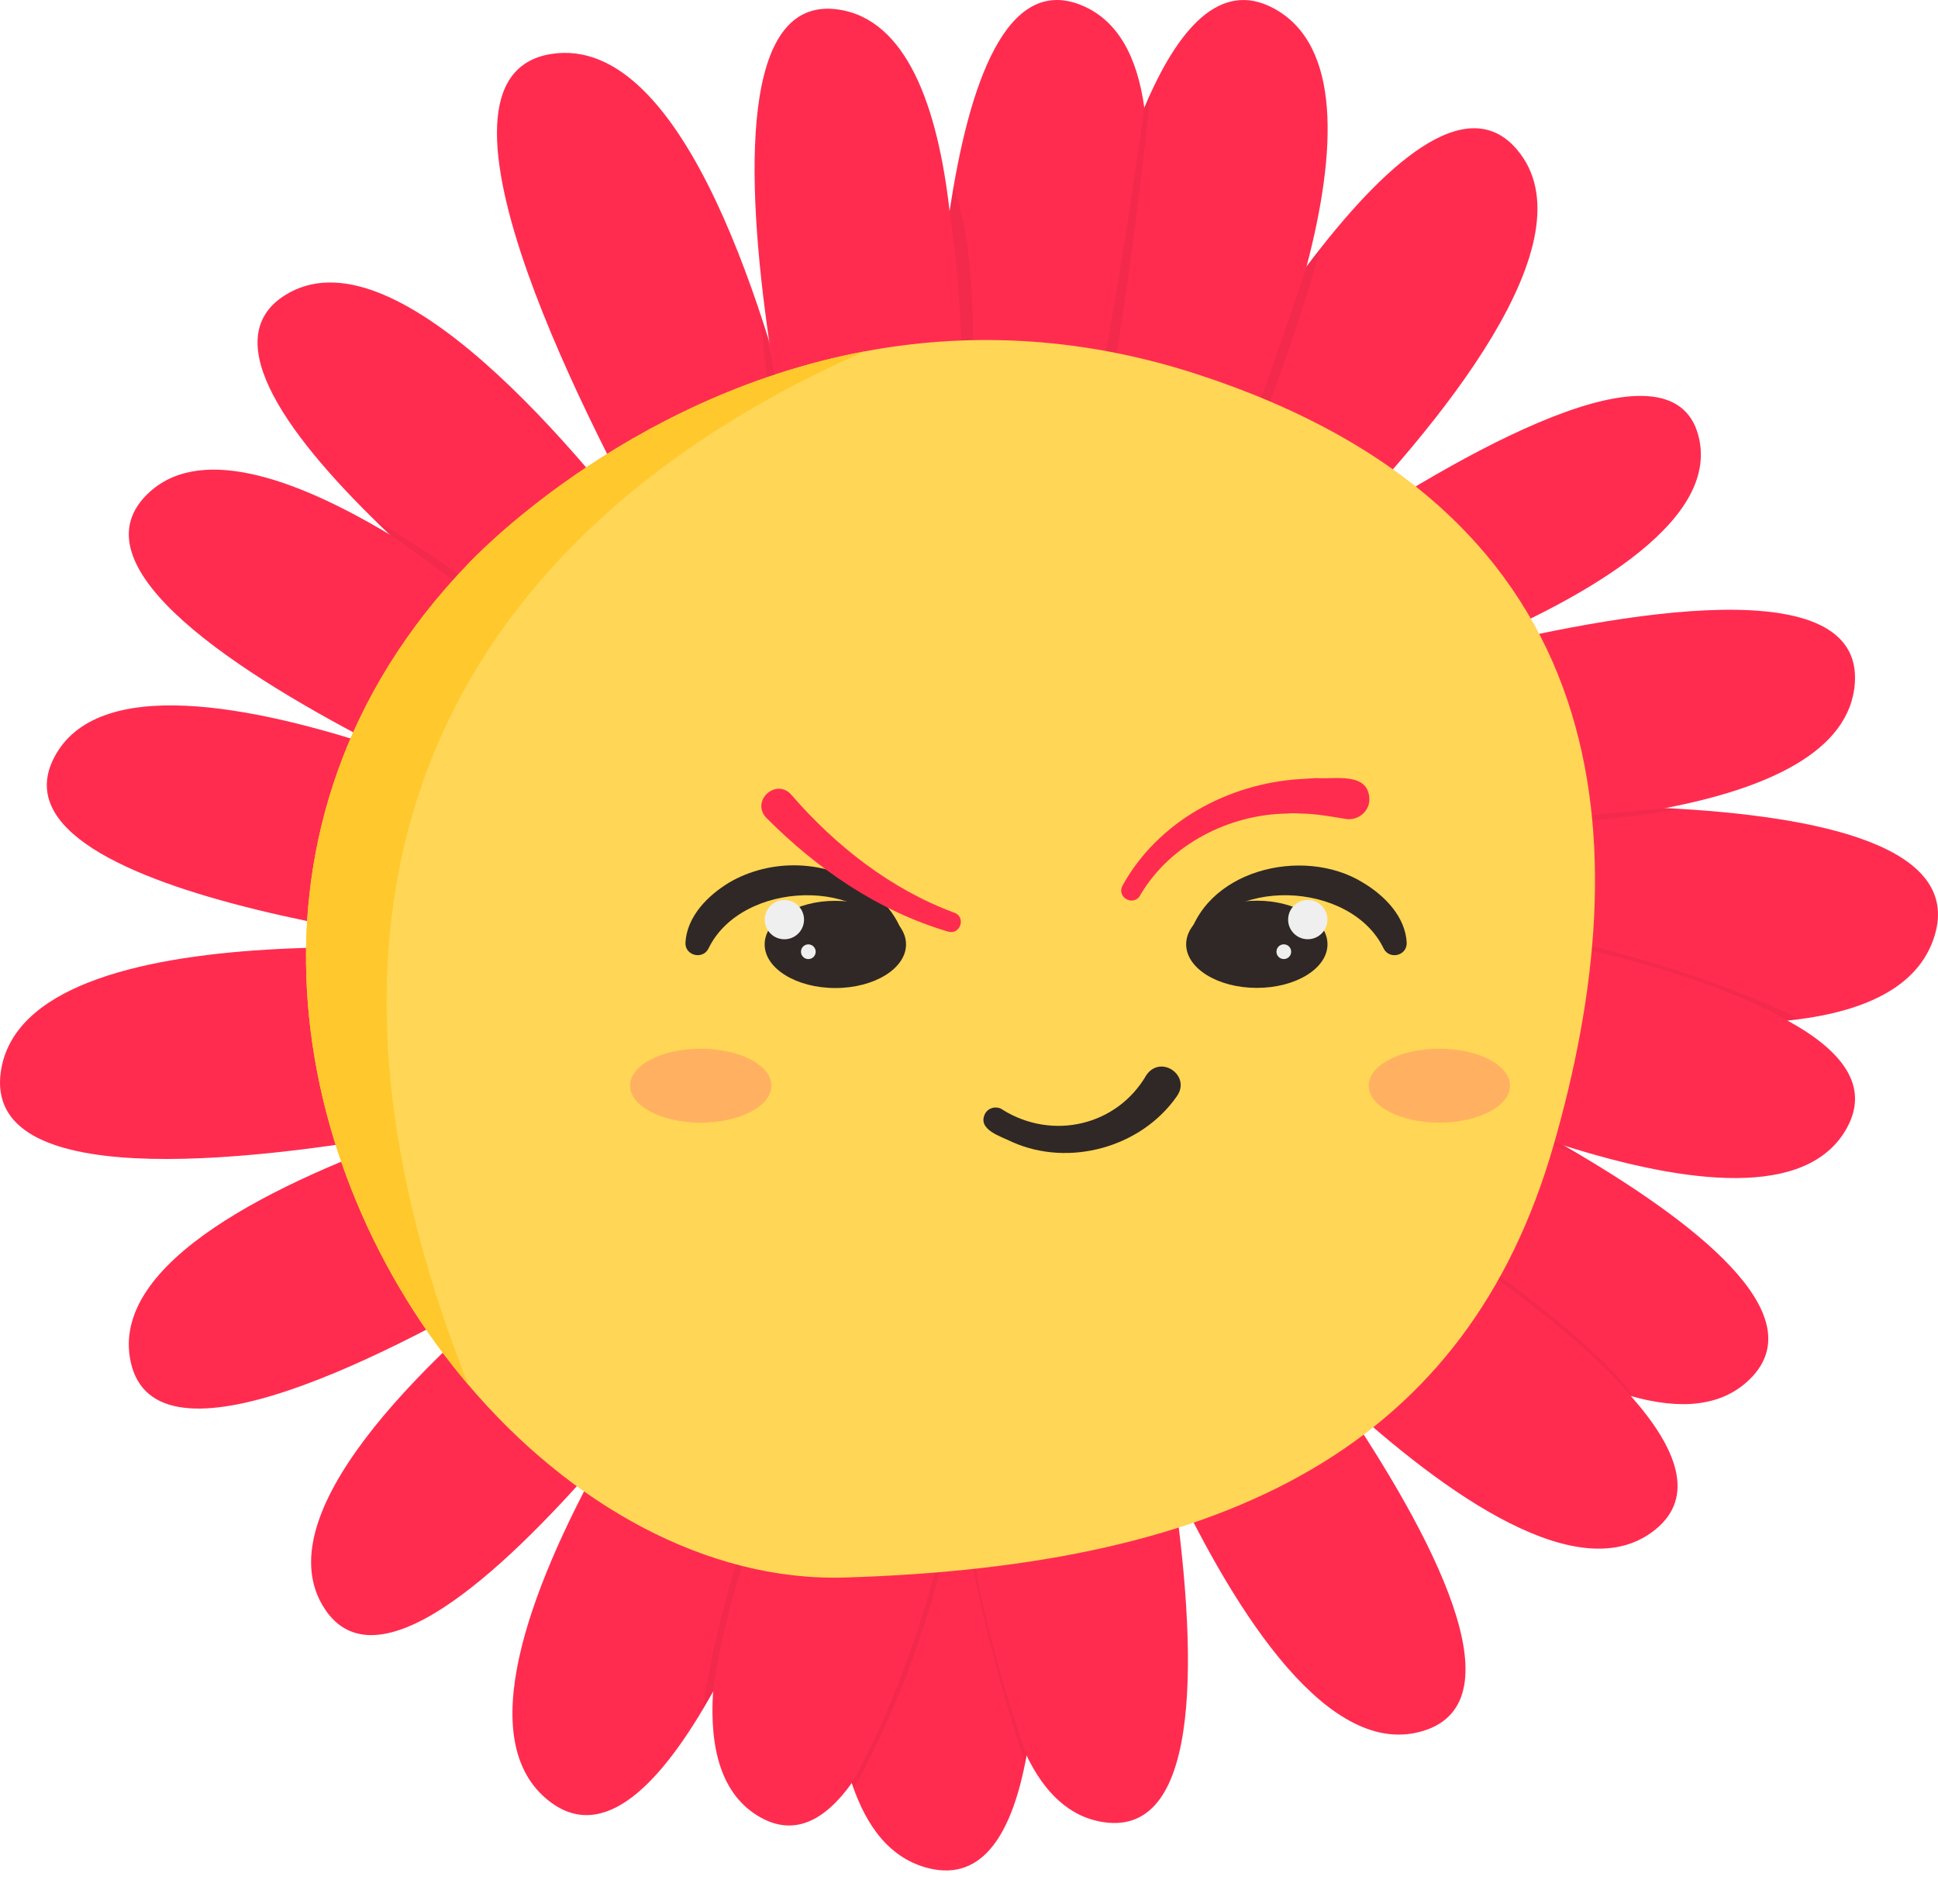 <svg width="57" height="56" viewBox="0 0 57 56" fill="none" xmlns="http://www.w3.org/2000/svg">
<path d="M30.971 16.997H30.969C30.887 16.979 30.805 16.961 30.723 16.945C29.65 16.73 28.634 16.687 27.684 16.763C27.577 16.77 27.47 16.781 27.364 16.793C27.338 15.28 27.313 10.345 27.93 6.213C28.498 2.417 29.61 -0.699 31.765 0.137C32.887 0.572 33.452 1.691 33.656 3.165C34.27 7.574 31.646 15.144 30.971 16.997Z" fill="#FF2C50"/>
<path d="M38.876 16.059H38.874C37.297 17.665 35.966 18.84 35.662 19.104C35.655 19.111 35.648 19.119 35.642 19.123C35.217 18.792 34.741 18.482 34.208 18.199H34.205C33.874 18.022 33.525 17.855 33.151 17.7L32.64 17.394C32.64 17.394 35.409 11.848 38.429 7.834C40.706 4.81 43.125 2.654 44.612 4.393C46.883 7.047 42.299 12.569 38.876 16.059Z" fill="#FF2C50"/>
<path d="M38.429 7.834C37.129 12.782 34.236 18.203 34.236 18.203L34.208 18.198H34.205C33.874 18.021 33.525 17.854 33.151 17.699C32.802 17.554 32.434 17.417 32.047 17.292C31.681 17.174 31.324 17.076 30.97 16.997H30.969C30.887 16.979 30.805 16.961 30.723 16.945C30.963 14.736 31.862 7.428 33.656 3.166C34.64 0.827 35.895 -0.596 37.457 0.243C39.46 1.317 39.314 4.467 38.429 7.834Z" fill="#FF2C50"/>
<path d="M42.618 19.257C40.366 20.166 38.262 20.797 37.409 21.041C37.36 20.963 37.309 20.887 37.257 20.813C36.847 20.227 36.339 19.68 35.715 19.182H35.713L35.663 19.103L35.326 18.591C35.326 18.591 36.83 17.431 38.874 16.06H38.876C42.942 13.329 49.151 9.764 49.953 12.814C50.633 15.401 46.418 17.726 42.618 19.257Z" fill="#FF2C50"/>
<path d="M54.554 20.095C54.409 22.107 51.965 23.194 48.983 23.765H48.98C45.152 24.501 40.444 24.39 38.578 24.307C38.567 24.224 38.554 24.14 38.541 24.057C38.368 22.989 38.01 21.97 37.409 21.04C37.36 20.962 37.309 20.887 37.257 20.812C38.065 20.547 40.156 19.882 42.618 19.256C47.865 17.927 54.792 16.782 54.554 20.095Z" fill="#FF2C50"/>
<path d="M54.321 33.172C53.162 35.281 49.58 34.823 46.002 33.692C46 33.692 45.999 33.691 45.999 33.691C42.635 32.623 39.274 30.96 37.932 30.265C37.949 30.215 37.964 30.164 37.979 30.112C38.008 30.008 38.038 29.903 38.066 29.797C38.224 29.218 38.357 28.632 38.459 28.045C38.539 27.574 38.599 27.103 38.633 26.635C41.015 26.919 48.857 27.987 52.573 30.015C54.168 30.887 55.002 31.933 54.321 33.172Z" fill="#FF2C50"/>
<path d="M56.901 27.517C56.429 29.071 54.751 29.79 52.573 30.016C47.735 30.522 40.438 28.602 38.459 28.046C38.539 27.575 38.599 27.104 38.633 26.636C38.693 25.848 38.681 25.067 38.578 24.308C38.567 24.224 38.554 24.141 38.541 24.058C40.256 23.905 44.82 23.558 48.98 23.765H48.983C53.585 23.998 57.694 24.909 56.901 27.517Z" fill="#FF2C50"/>
<path d="M51.48 40.547C50.634 41.392 49.388 41.461 47.968 41.058C43.833 39.888 38.207 34.737 36.546 33.153C36.584 33.102 36.619 33.05 36.655 32.996C37.193 32.211 37.619 31.305 37.932 30.266C37.949 30.215 37.964 30.165 37.979 30.112C38.008 30.008 38.038 29.904 38.066 29.798C39.307 30.323 42.812 31.855 45.999 33.691C45.999 33.691 46 33.692 46.002 33.692C49.923 35.953 53.358 38.673 51.48 40.547Z" fill="#FF2C50"/>
<path d="M41.878 50.9C39.122 51.768 36.394 47.55 34.479 43.508C34.479 43.506 34.477 43.506 34.477 43.506C32.862 40.1 31.82 36.82 31.82 36.82L32.914 36.023C32.933 36.014 32.954 36.005 32.974 35.996C33.479 35.771 33.95 35.516 34.387 35.225H34.388C34.513 35.143 34.633 35.058 34.752 34.969C35.318 35.647 37.411 38.188 39.359 41.056C42.171 45.196 44.683 50.016 41.878 50.9Z" fill="#FF2C50"/>
<path d="M48.683 44.988C46.495 46.754 42.574 44.025 39.359 41.056C36.485 38.401 34.176 35.556 34.176 35.556L34.387 35.225H34.388C34.513 35.143 34.633 35.058 34.752 34.969C35.443 34.461 36.041 33.857 36.546 33.154C36.584 33.103 36.619 33.051 36.655 32.997C38.688 34.13 45.125 37.852 47.968 41.059C49.336 42.603 49.872 44.028 48.683 44.988Z" fill="#FF2C50"/>
<path d="M32.464 53.591C31.446 53.44 30.713 52.71 30.194 51.631C28.292 47.686 29.24 39.066 29.505 36.989C29.562 36.98 29.619 36.971 29.675 36.96C30.875 36.752 31.956 36.443 32.914 36.023C32.933 36.014 32.954 36.005 32.974 35.996C33.109 36.527 33.941 39.871 34.477 43.507C34.477 43.507 34.479 43.507 34.479 43.508C35.215 48.493 35.399 54.025 32.464 53.591Z" fill="#FF2C50"/>
<path d="M30.194 51.63C29.785 53.884 28.928 55.345 27.314 54.945C26.197 54.669 25.483 53.741 25.052 52.44C23.606 48.065 25.377 39.476 25.867 37.289H25.869C25.98 37.292 26.092 37.292 26.204 37.289C26.726 37.274 27.231 37.246 27.72 37.206H27.721C28.343 37.155 28.936 37.082 29.505 36.988C29.562 36.979 29.619 36.97 29.675 36.96C29.972 39 31.035 46.994 30.194 51.63Z" fill="#FF2C50"/>
<path d="M25.685 37.283C25.286 38.726 23.354 45.458 20.973 49.748C19.455 52.478 17.758 54.217 16.155 52.973C13.896 51.217 15.543 46.795 17.703 42.878C19.448 39.709 21.53 36.873 22.15 36.049C22.327 36.165 22.508 36.274 22.691 36.374C23.591 36.873 24.548 37.189 25.518 37.271C25.574 37.277 25.63 37.28 25.685 37.283Z" fill="#FF2C50"/>
<path d="M29.078 37.47C29.078 37.47 27.76 48.64 25.052 52.439C24.268 53.537 23.369 54.02 22.353 53.442C21.217 52.795 20.864 51.428 20.973 49.746C21.253 45.423 24.579 39.004 25.518 37.269C25.574 37.275 25.63 37.278 25.685 37.281C25.745 37.286 25.806 37.287 25.867 37.288H25.869C25.98 37.291 26.092 37.291 26.204 37.288C26.726 37.274 27.231 37.245 27.72 37.205H27.721L29.078 37.47Z" fill="#FF2C50"/>
<path d="M22.691 36.373C22.157 37.152 20.086 40.123 17.703 42.877C14.634 46.421 11.048 49.608 9.547 47.312C7.764 44.584 12.347 40.109 16.044 37.13C16.044 37.128 16.047 37.128 16.048 37.127C17.91 35.626 19.548 34.505 20.029 34.182C20.089 34.25 20.147 34.316 20.208 34.381C20.797 35.031 21.451 35.595 22.148 36.048C22.326 36.164 22.506 36.273 22.69 36.373H22.691Z" fill="#FF2C50"/>
<path d="M17.498 24.835C17.227 25.98 17.187 27.141 17.337 28.274C14.394 28.014 -0.564 26.478 1.588 22.288C2.838 19.852 7.38 20.709 11.42 22.075C14.003 22.948 16.381 24.03 17.559 24.594C17.537 24.674 17.518 24.755 17.498 24.835Z" fill="#FF2C50"/>
<path d="M19.023 21.543C18.981 21.6 18.941 21.656 18.902 21.715C18.26 22.637 17.822 23.607 17.559 24.594C17.537 24.674 17.518 24.755 17.498 24.835C16.412 24.394 13.956 23.366 11.42 22.075C6.949 19.802 2.224 16.711 4.286 14.581C5.779 13.039 8.621 14.021 11.45 15.714C11.45 15.714 11.452 15.715 11.453 15.715C14.643 17.623 17.816 20.433 19.023 21.543Z" fill="#FF2C50"/>
<path d="M21.372 19.219C21.309 19.263 21.25 19.308 21.192 19.353C20.385 19.968 19.943 20.448 19.943 20.448C19.601 20.803 19.294 21.168 19.023 21.542C18.981 21.599 18.941 21.656 18.902 21.714C17.643 20.824 14.212 18.333 11.453 15.715L11.45 15.713C8.514 12.925 6.341 9.993 8.362 8.695C11.547 6.647 17.027 13.212 19.797 16.974C19.798 16.974 19.8 16.979 19.801 16.98C20.57 18.026 21.131 18.854 21.372 19.219Z" fill="#FF2C50"/>
<path d="M24.411 17.53C24.322 17.564 24.232 17.601 24.144 17.639C23.009 18.114 22.071 18.703 21.372 19.218C21.309 19.263 21.25 19.308 21.192 19.353C21.028 19.084 20.496 18.208 19.801 16.98C19.8 16.978 19.798 16.975 19.797 16.974C18.494 14.673 16.624 11.134 15.522 8.028C14.355 4.734 14.054 1.925 16.215 1.587C18.193 1.277 19.812 3.266 21.073 5.948C21.67 7.216 22.187 8.639 22.626 10.048C23.666 13.388 24.259 16.642 24.411 17.53Z" fill="#FF2C50"/>
<path d="M20.235 34.426C20.235 34.426 18.448 35.68 16.048 37.127C16.047 37.128 16.045 37.128 16.044 37.13C11.429 39.914 4.563 43.408 3.843 40.048C3.214 37.119 8.132 34.747 12.441 33.253C15.16 32.313 17.636 31.722 18.323 31.564C18.378 31.685 18.437 31.806 18.5 31.924C18.904 32.705 19.393 33.434 19.947 34.086C19.974 34.118 20.002 34.15 20.029 34.182C20.089 34.25 20.147 34.316 20.208 34.381L20.233 34.426H20.235Z" fill="#FF2C50"/>
<path d="M18.5 31.924C18.129 32.021 15.556 32.687 12.441 33.253C6.86 34.27 -0.462 34.972 0.023 31.526C0.719 26.588 14.425 27.949 17.34 28.294C17.491 29.432 17.832 30.539 18.323 31.564C18.378 31.685 18.437 31.806 18.5 31.924Z" fill="#FF2C50"/>
<path d="M27.684 16.763C27.577 16.771 27.469 16.781 27.364 16.793C27.082 16.824 26.808 16.865 26.539 16.915C25.775 17.058 25.062 17.274 24.411 17.531C24.322 17.565 24.232 17.602 24.144 17.64C23.897 16.654 23.12 13.445 22.625 10.049C21.912 5.153 21.779 -0.137 24.652 0.279C26.675 0.571 27.581 3.147 27.93 6.212C28.389 10.248 27.882 15.13 27.684 16.763Z" fill="#FF2C50"/>
<path opacity="0.05" d="M27.93 6.212L28.046 5.487C28.046 5.487 29.341 8.344 28.046 16.74L27.684 16.762C27.684 16.762 28.879 12.808 27.93 6.212Z" fill="black"/>
<path opacity="0.05" d="M24.144 17.64L23.886 17.751C23.886 17.751 22.924 15.457 22.365 9.236L22.697 10.524C22.697 10.524 23.564 15.52 24.144 17.64Z" fill="black"/>
<path opacity="0.05" d="M38.833 7.315C38.833 7.315 37.661 11.869 34.583 18.407C34.369 18.281 34.229 18.203 34.229 18.203C34.229 18.203 35.555 16.512 38.429 7.834L38.833 7.315Z" fill="black"/>
<path opacity="0.05" d="M33.656 3.165L33.841 2.745C33.841 2.745 32.94 12.046 31.418 17.119L30.971 16.997C30.971 16.997 32.194 13.768 33.658 3.165H33.656Z" fill="black"/>
<path opacity="0.05" d="M19.797 16.974L19.491 16.561C19.491 16.561 19.899 17.69 21.067 19.466L21.297 19.274C21.297 19.274 20.531 18.453 19.797 16.974Z" fill="black"/>
<path opacity="0.05" d="M11.453 15.715L10.995 15.273C10.995 15.273 14.48 17.199 19.069 21.451L18.904 21.714C18.904 21.714 14.552 17.818 11.454 15.715H11.453Z" fill="black"/>
<path opacity="0.05" d="M11.42 22.075L10.659 21.826C10.659 21.826 11.562 22.682 17.455 25.026L17.498 24.835C17.498 24.835 13.502 23.19 11.42 22.075Z" fill="black"/>
<path opacity="0.05" d="M14.656 28.036C14.656 28.036 16.728 28.214 17.339 28.273L17.363 28.448C17.363 28.448 15.614 28.409 14.111 27.996L14.656 28.035V28.036Z" fill="black"/>
<path opacity="0.05" d="M12.338 33.273C12.338 33.273 15.617 32.788 18.501 31.924L18.61 32.127C18.61 32.127 15.982 33.285 11.65 33.536L12.338 33.273Z" fill="black"/>
<path opacity="0.05" d="M20.209 34.383C20.209 34.383 17.951 35.513 16.044 37.13L15.227 37.616C15.227 37.616 16.85 36.132 19.986 34.133C20.248 34.429 20.209 34.383 20.209 34.383Z" fill="black"/>
<path opacity="0.05" d="M17.703 42.876C17.703 42.876 22.166 37.499 22.691 36.372L23.053 36.561C23.053 36.561 19.464 41.395 17.363 43.505L17.703 42.876Z" fill="black"/>
<path opacity="0.05" d="M25.685 37.281C25.685 37.281 21.679 44.306 20.973 49.746C20.733 50.172 20.669 50.275 20.669 50.275C20.669 50.275 21.408 44.151 25.428 37.262L25.685 37.283V37.281Z" fill="black"/>
<path opacity="0.05" d="M25.052 52.439C25.052 52.439 28.702 46.386 28.727 37.101C28.918 37.076 28.873 37.082 28.873 37.082C28.873 37.082 29.136 45.346 25.104 52.615C25.055 52.475 25.052 52.439 25.052 52.439Z" fill="black"/>
<path opacity="0.05" d="M30.194 51.63C30.194 51.63 28.317 46.526 28.383 42.871L28.292 43.388C28.292 43.388 28.125 45.52 30.148 51.875L30.194 51.63Z" fill="black"/>
<path opacity="0.05" d="M32.974 35.996C32.974 35.996 33.777 39.095 34.477 43.507L34.582 43.723C34.582 43.723 34.176 40.244 33.111 35.934L32.974 35.996Z" fill="black"/>
<path opacity="0.05" d="M39.359 41.056C39.359 41.056 35.606 37.43 34.386 35.226L34.245 35.322C34.245 35.322 35.473 37.458 39.895 41.861L39.359 41.056Z" fill="black"/>
<path opacity="0.05" d="M36.655 32.996C36.655 32.996 44.941 37.47 47.968 41.058C48.249 41.132 45.896 38.043 36.783 32.804L36.655 32.996Z" fill="black"/>
<path opacity="0.05" d="M46.002 33.692C46.002 33.692 41.9 32.095 38.066 29.798L38.007 30.012C38.007 30.012 41.572 32.169 46.531 34.002L46.002 33.692Z" fill="black"/>
<path opacity="0.05" d="M38.633 26.635C38.633 26.635 48.047 27.433 52.573 30.016L52.925 29.974C52.925 29.974 48.222 27.407 38.649 26.379L38.633 26.635Z" fill="black"/>
<path opacity="0.05" d="M38.876 16.058C38.876 16.058 37.7 17.933 35.765 19.224C35.946 19.376 35.874 19.311 35.874 19.311C35.874 19.311 38.099 17.602 39.324 15.76L38.876 16.058Z" fill="black"/>
<path opacity="0.05" d="M43.323 18.964C43.323 18.964 39.776 19.88 37.606 21.363C37.674 21.483 37.673 21.48 37.673 21.48C37.673 21.48 40.497 19.803 42.618 19.255L43.323 18.963V18.964Z" fill="black"/>
<path opacity="0.05" d="M38.578 24.307C38.578 24.307 41.63 24.499 48.98 23.765L49.398 23.788C49.398 23.788 46.413 24.423 38.611 24.577L38.578 24.307Z" fill="black"/>
<path d="M45.69 33.693C43.152 42.499 36.182 46.055 24.848 46.395C20.788 46.517 16.754 44.24 13.773 40.726C8.431 34.429 6.466 24.161 13.765 16.587C13.765 16.587 18.293 11.672 25.442 10.332C28.31 9.796 31.599 9.836 35.19 10.999C47.724 15.065 48.23 24.886 45.69 33.693Z" fill="#FFD655"/>
<path d="M13.773 40.726C8.431 34.429 6.466 24.161 13.765 16.587C13.765 16.587 18.293 11.672 25.442 10.332C17.897 13.617 6.32 21.927 13.773 40.726Z" fill="#FFC82C"/>
<path opacity="0.35" d="M20.609 33.017C21.757 33.017 22.688 32.53 22.688 31.93C22.688 31.329 21.757 30.843 20.609 30.843C19.461 30.843 18.53 31.329 18.53 31.93C18.53 32.53 19.461 33.017 20.609 33.017Z" fill="#FF6E79"/>
<path opacity="0.35" d="M42.334 33.017C43.482 33.017 44.413 32.53 44.413 31.93C44.413 31.329 43.482 30.843 42.334 30.843C41.186 30.843 40.255 31.329 40.255 31.93C40.255 32.53 41.186 33.017 42.334 33.017Z" fill="#FF6E79"/>
<path d="M26.429 27.834C25.5 25.737 21.799 25.9 20.838 27.895C20.667 28.238 20.142 28.103 20.16 27.723C20.205 26.948 20.82 26.336 21.442 25.958C22.688 25.228 24.323 25.288 25.489 26.109C26.051 26.512 26.524 27.103 26.619 27.784C26.637 27.898 26.466 27.94 26.426 27.831L26.429 27.834Z" fill="#302826"/>
<path d="M24.569 29.058C25.717 29.058 26.648 28.483 26.648 27.775C26.648 27.067 25.717 26.493 24.569 26.493C23.421 26.493 22.49 27.067 22.49 27.775C22.49 28.483 23.421 29.058 24.569 29.058Z" fill="#302826"/>
<path d="M23.07 27.624C23.389 27.624 23.648 27.366 23.648 27.047C23.648 26.727 23.389 26.469 23.07 26.469C22.751 26.469 22.492 26.727 22.492 27.047C22.492 27.366 22.751 27.624 23.07 27.624Z" fill="#EFEFEF"/>
<path d="M23.775 28.207C23.894 28.207 23.991 28.11 23.991 27.991C23.991 27.871 23.894 27.774 23.775 27.774C23.655 27.774 23.558 27.871 23.558 27.991C23.558 28.11 23.655 28.207 23.775 28.207Z" fill="#EFEFEF"/>
<path d="M34.915 27.785C35.351 25.593 38.319 24.862 40.091 25.96C40.714 26.334 41.331 26.946 41.374 27.724C41.387 28.11 40.864 28.234 40.696 27.896C39.735 25.901 36.037 25.735 35.105 27.835C35.071 27.946 34.894 27.901 34.913 27.788L34.915 27.785Z" fill="#302826"/>
<path d="M36.966 29.054C38.114 29.054 39.044 28.48 39.044 27.771C39.044 27.063 38.114 26.489 36.966 26.489C35.818 26.489 34.887 27.063 34.887 27.771C34.887 28.48 35.818 29.054 36.966 29.054Z" fill="#302826"/>
<path d="M38.464 27.623C38.783 27.623 39.042 27.365 39.042 27.046C39.042 26.726 38.783 26.468 38.464 26.468C38.145 26.468 37.886 26.726 37.886 27.046C37.886 27.365 38.145 27.623 38.464 27.623Z" fill="#EFEFEF"/>
<path d="M37.759 28.206C37.879 28.206 37.976 28.109 37.976 27.99C37.976 27.87 37.879 27.773 37.759 27.773C37.64 27.773 37.543 27.87 37.543 27.99C37.543 28.109 37.64 28.206 37.759 28.206Z" fill="#EFEFEF"/>
<path d="M29.494 32.641C30.953 33.546 32.853 33.116 33.721 31.612C34.148 31.008 35.042 31.639 34.612 32.243C33.565 33.746 31.447 34.332 29.774 33.588C29.463 33.427 28.711 33.229 28.982 32.736C29.093 32.562 29.331 32.52 29.497 32.641H29.494Z" fill="#302826"/>
<path d="M23.289 23.391C24.571 24.871 26.204 26.156 28.059 26.839C28.421 26.963 28.252 27.504 27.882 27.398C25.83 26.791 24.036 25.559 22.535 24.048C22.07 23.541 22.849 22.858 23.289 23.391Z" fill="#FF2C50"/>
<path d="M33.014 26.048C34.056 24.159 36.119 23.048 38.232 22.913L38.72 22.884C39.271 22.924 40.258 22.695 40.276 23.51C40.274 23.892 39.902 24.164 39.535 24.077C39.131 24.011 38.675 23.929 38.261 23.927C38.132 23.916 37.96 23.913 37.834 23.927C36.14 23.956 34.414 24.837 33.544 26.314C33.37 26.673 32.831 26.412 33.014 26.05V26.048Z" fill="#FF2C50"/>
</svg>
